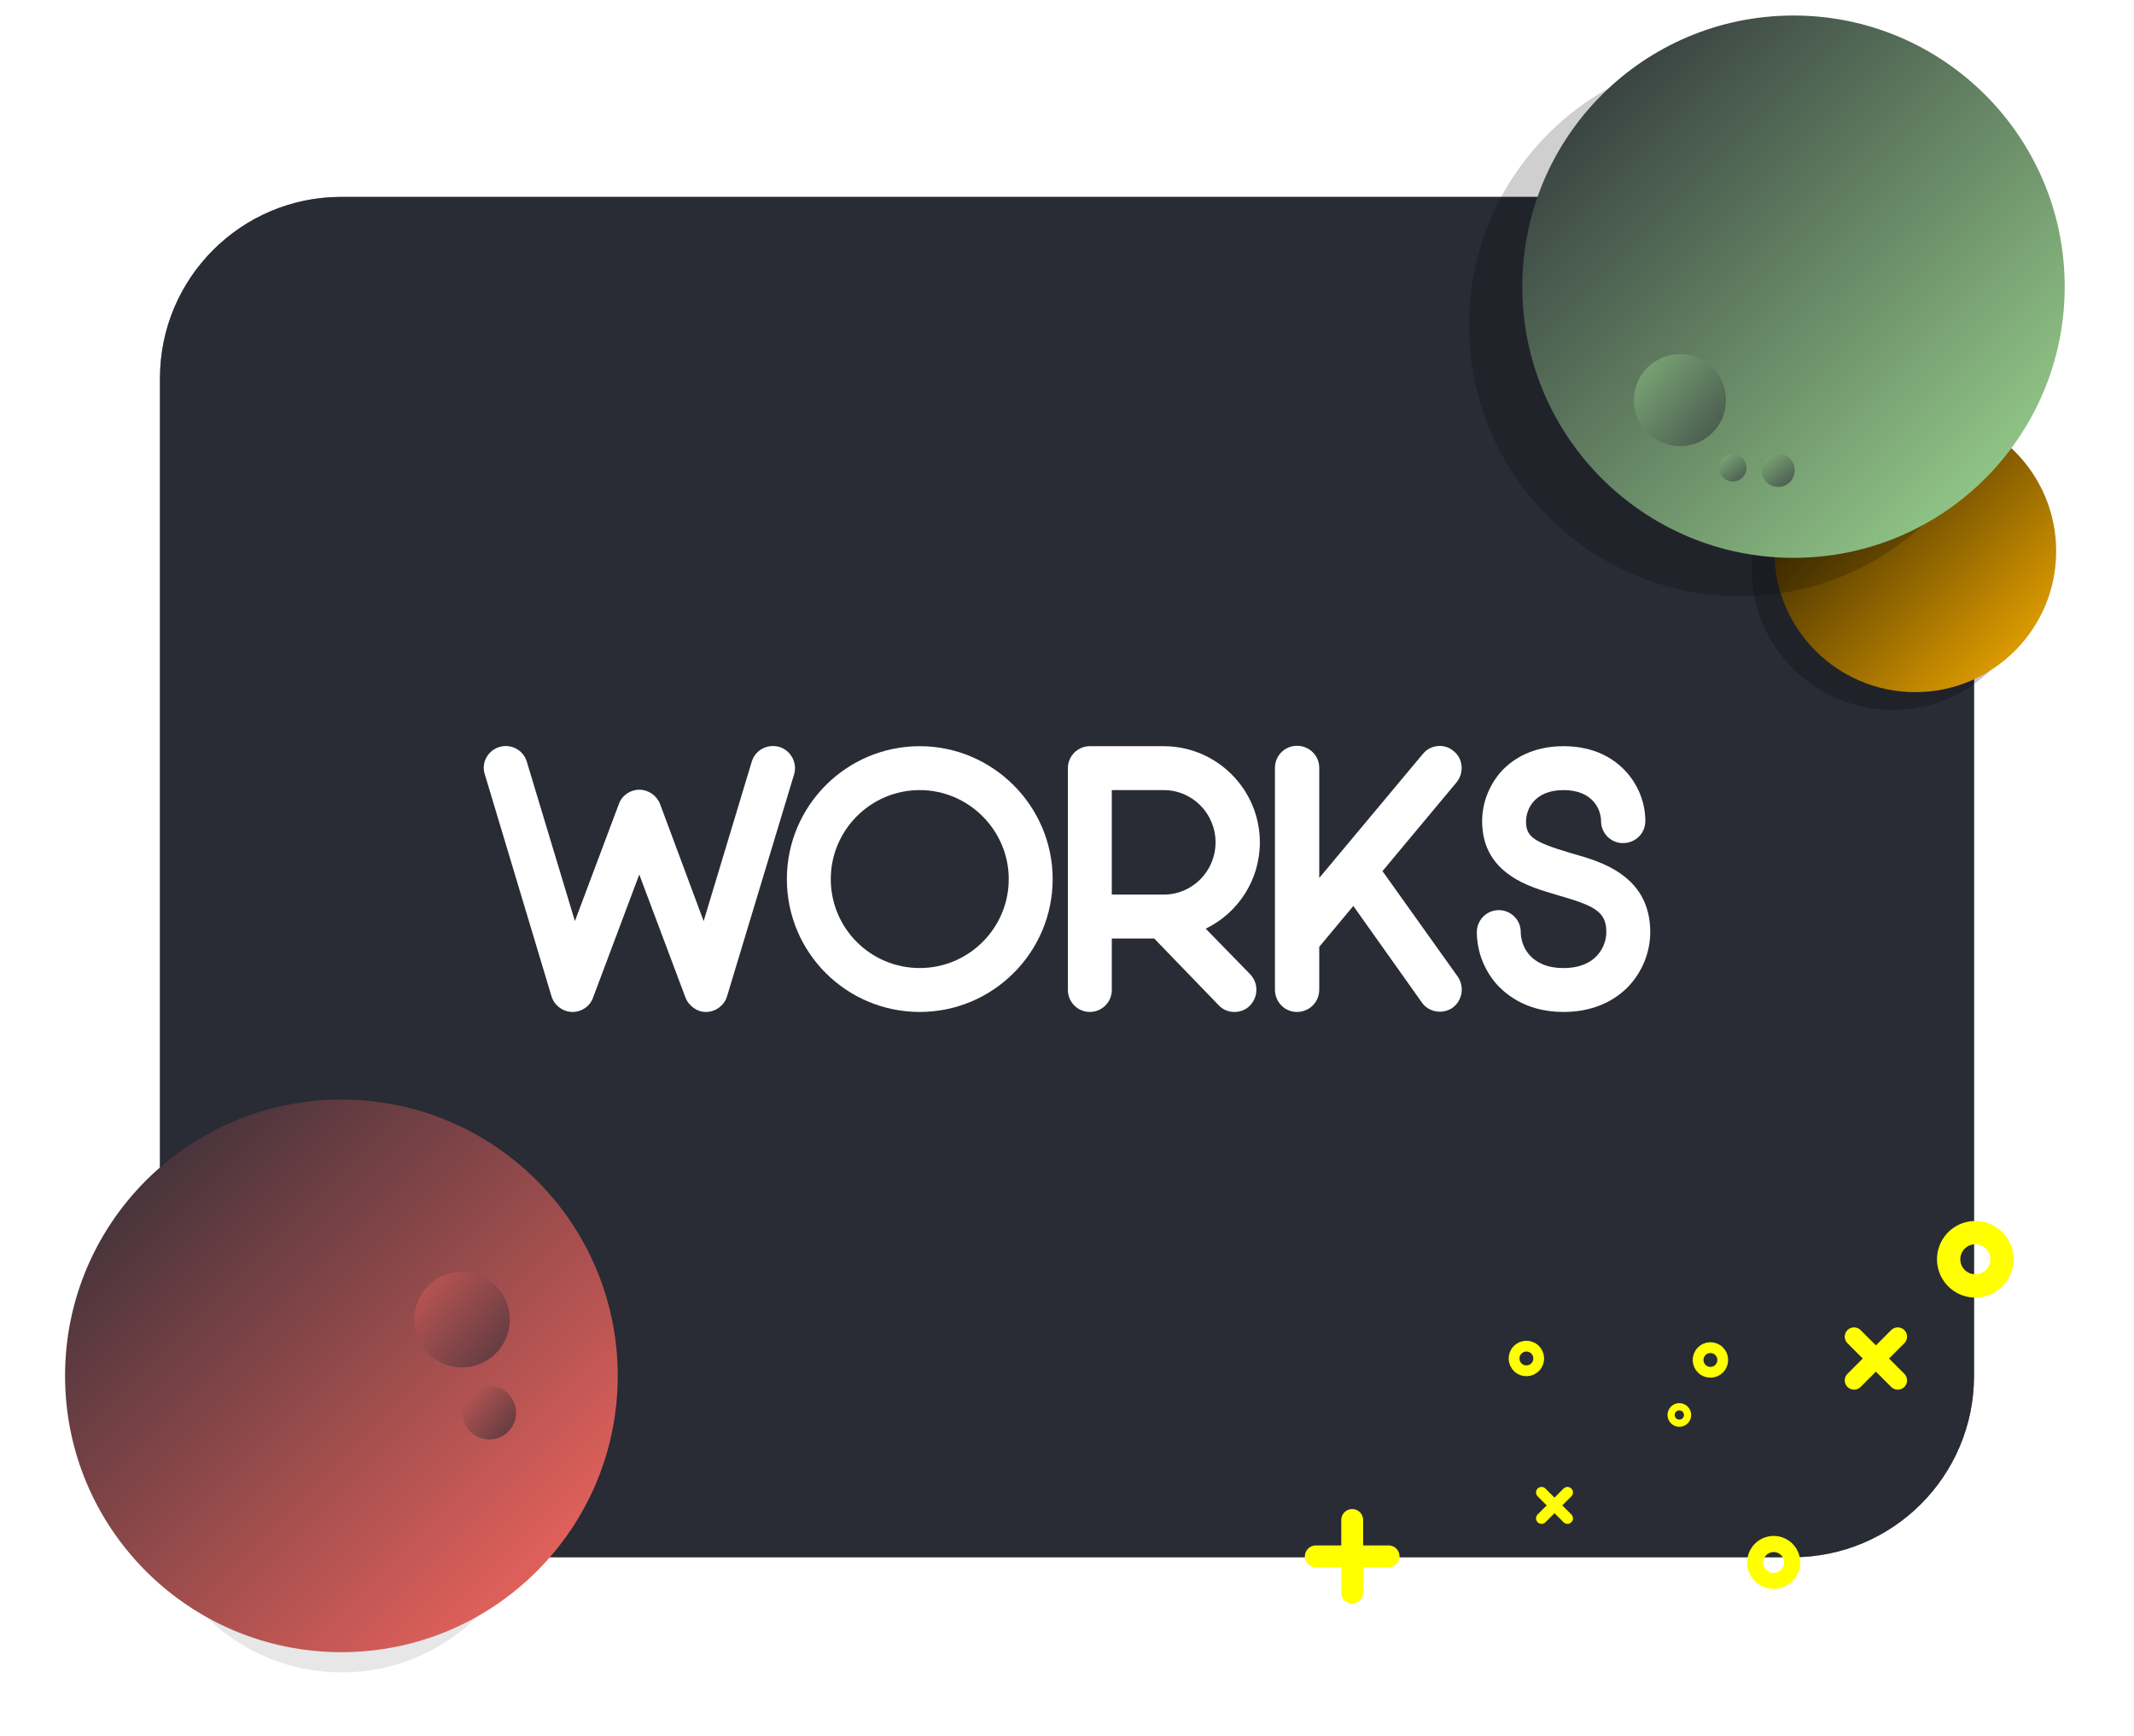 <?xml version="1.0" encoding="UTF-8" standalone="no"?>
<!-- Created with Inkscape (http://www.inkscape.org/) -->

<svg
 xmlns:dc="http://purl.org/dc/elements/1.1/"
 xmlns:cc="http://creativecommons.org/ns#"
 xmlns:rdf="http://www.w3.org/1999/02/22-rdf-syntax-ns#"
 xmlns:svg="http://www.w3.org/2000/svg"
 xmlns="http://www.w3.org/2000/svg"
 xmlns:xlink="http://www.w3.org/1999/xlink"
 xmlns:sodipodi="http://sodipodi.sourceforge.net/DTD/sodipodi-0.dtd"
 xmlns:inkscape="http://www.inkscape.org/namespaces/inkscape"
 width="622.512mm"
 height="506.361mm"
 viewBox="0 0 622.512 506.361"
 version="1.1"
 id="svg8"
 inkscape:version="0.92.3 (2405546, 2018-03-11)"
 sodipodi:docname="WORKS.svg">
<defs
 id="defs2">
<linearGradient
 id="linearGradient2703">
<stop
 id="stop2699"
 offset="0"
 stop-color="#292b35"
 style="stop-color:#a1de93;stop-opacity:1" />
<stop
 id="stop2701"
 offset="1"
 stop-opacity="0"
 stop-color="#292b35"
 style="stop-opacity:1" />
</linearGradient>
<linearGradient
 gradientUnits="userSpaceOnUse"
 gradientTransform="matrix(0.924,0,0,0.924,-193.227,-111.291)"
 y2="111.79"
 y1="270.54"
 x2="-264.58"
 x1="-105.83"
 id="linearGradient2695"
 spreadMethod="pad">
<stop
 id="stop2691"
 offset="0"
 stop-color="#99c0ff"
 style="stop-color:#99c0ff;stop-opacity:0.941" />
<stop
 id="stop2693"
 offset="1"
 stop-color="#292b35" />
</linearGradient>
<linearGradient
 gradientUnits="userSpaceOnUse"
 gradientTransform="matrix(0.924,0,0,0.924,-193.227,-111.291)"
 y2="111.79"
 y1="270.54"
 x2="-264.58"
 x1="-105.83"
 id="linearGradient2689"
 spreadMethod="pad">
<stop
 id="stop2685"
 offset="0"
 stop-color="#99c0ff"
 style="stop-color:#a00000;stop-opacity:0" />
<stop
 id="stop2687"
 offset="1"
 stop-color="#292b35" />
</linearGradient>
<linearGradient
 gradientUnits="userSpaceOnUse"
 gradientTransform="matrix(0.924,0,0,0.924,-193.227,-111.291)"
 y2="111.79"
 y1="270.54"
 x2="-264.58"
 x1="-105.83"
 id="linearGradient2683"
 spreadMethod="pad">
<stop
 id="stop2679"
 offset="0"
 stop-color="#99c0ff"
 style="stop-color:#a1de93;stop-opacity:0" />
<stop
 id="stop2681"
 offset="1"
 stop-color="#292b35" />
</linearGradient>
<linearGradient
 gradientUnits="userSpaceOnUse"
 gradientTransform="matrix(0.924,0,0,0.924,-193.227,-111.291)"
 y2="111.79"
 y1="270.54"
 x2="-264.58"
 x1="-105.83"
 id="linearGradient2677"
 spreadMethod="pad">
<stop
 id="stop2673"
 offset="0"
 stop-color="#99c0ff"
 style="stop-color:#a1de93;stop-opacity:1" />
<stop
 id="stop2675"
 offset="1"
 stop-color="#292b35" />
</linearGradient>
<linearGradient
 id="linearGradient2671"
 x1="-184.52"
 x2="-133.55"
 y1="231.64"
 y2="281.77"
 gradientTransform="translate(-160.542,-226.297)"
 gradientUnits="userSpaceOnUse">
<stop
 style="stop-color:#ffb300;stop-opacity:0.941"
 stop-color="#99c0ff"
 offset="0"
 id="stop2667" />
<stop
 offset="1"
 id="stop2669" />
</linearGradient>
<linearGradient
 id="linearGradient2665"
 x1="-184.52"
 x2="-133.55"
 y1="231.64"
 y2="281.77"
 gradientTransform="translate(-160.542,-226.297)"
 gradientUnits="userSpaceOnUse">
<stop
 style="stop-color:#ffb300;stop-opacity:1"
 stop-color="#99c0ff"
 offset="0"
 id="stop2661" />
<stop
 offset="1"
 id="stop2663" />
</linearGradient>
<linearGradient
 gradientUnits="userSpaceOnUse"
 gradientTransform="matrix(0.924,0,0,0.924,-193.227,-111.291)"
 y2="111.79"
 y1="270.54"
 x2="-264.58"
 x1="-105.83"
 id="linearGradient2659"
 spreadMethod="pad">
<stop
 id="stop2655"
 offset="0"
 stop-color="#99c0ff"
 style="stop-color:#ffb300;stop-opacity:1" />
<stop
 id="stop2657"
 offset="1"
 stop-color="#292b35" />
</linearGradient>
<linearGradient
 gradientUnits="userSpaceOnUse"
 gradientTransform="matrix(0.924,0,0,0.924,-193.227,-111.291)"
 y2="111.79"
 y1="270.54"
 x2="-264.58"
 x1="-105.83"
 id="linearGradient2653"
 spreadMethod="pad">
<stop
 id="stop2649"
 offset="0"
 stop-color="#99c0ff"
 style="stop-color:#e67e22;stop-opacity:1" />
<stop
 id="stop2651"
 offset="1"
 stop-color="#292b35" />
</linearGradient>
<linearGradient
 gradientUnits="userSpaceOnUse"
 gradientTransform="matrix(0.924,0,0,0.924,-193.227,-111.291)"
 y2="111.79"
 y1="270.54"
 x2="-264.58"
 x1="-105.83"
 id="linearGradient2647"
 spreadMethod="pad">
<stop
 id="stop2643"
 offset="0"
 stop-color="#99c0ff"
 style="stop-color:#e67e22;stop-opacity:1" />
<stop
 id="stop2645"
 offset="1"
 stop-color="#292b35" />
</linearGradient>
<linearGradient
 gradientUnits="userSpaceOnUse"
 gradientTransform="matrix(0.924,0,0,0.924,-193.227,-111.291)"
 y2="111.79"
 y1="270.54"
 x2="-264.58"
 x1="-105.83"
 id="linearGradient2641"
 spreadMethod="pad">
<stop
 id="stop2637"
 offset="0"
 stop-color="#99c0ff"
 style="stop-color:#a1de93;stop-opacity:1" />
<stop
 id="stop2639"
 offset="1"
 stop-color="#292b35" />
</linearGradient>
<linearGradient
 gradientUnits="userSpaceOnUse"
 gradientTransform="matrix(0.924,0,0,0.924,-193.227,-111.291)"
 y2="111.79"
 y1="270.54"
 x2="-264.58"
 x1="-105.83"
 id="linearGradient2635">
<stop
 id="stop2631"
 offset="0"
 stop-color="#99c0ff"
 style="stop-color:#2c3e50;stop-opacity:1" />
<stop
 id="stop2633"
 offset="1"
 stop-color="#292b35" />
</linearGradient>
<linearGradient
 gradientUnits="userSpaceOnUse"
 gradientTransform="translate(-160.542,-226.297)"
 y2="281.77"
 y1="231.64"
 x2="-133.55"
 x1="-184.52"
 id="linearGradient2629">
<stop
 id="stop2625"
 offset="0"
 stop-color="#99c0ff"
 style="stop-color:#ffb300;stop-opacity:1" />
<stop
 id="stop2627"
 offset="1" />
</linearGradient>
<linearGradient
 id="linearGradient2786"
 x1="-183.37"
 x2="-136.9"
 y1="227.74"
 y2="286.15"
 gradientTransform="matrix(0.327,0,0,0.327,-343.806,25.568)"
 gradientUnits="userSpaceOnUse">
<stop
 stop-color="#99c0ff"
 offset="0"
 id="stop850" />
<stop
 offset="1"
 id="stop852" />
</linearGradient>
<linearGradient
 id="linearGradient2702"
 x1="-193.68"
 x2="-82.634"
 y1="143.54"
 y2="239.33"
 gradientTransform="translate(-173.771,-226.297)"
 gradientUnits="userSpaceOnUse">
<stop
 stop-color="#99c0ff"
 offset="0"
 id="stop830" />
<stop
 offset="1"
 id="stop832" />
</linearGradient>
<linearGradient
 id="linearGradient2700"
 x1="-184.52"
 x2="-133.55"
 y1="231.64"
 y2="281.77"
 gradientTransform="translate(-160.542,-226.297)"
 gradientUnits="userSpaceOnUse">
<stop
 stop-color="#99c0ff"
 offset="0"
 id="stop825" />
<stop
 offset="1"
 id="stop827" />
</linearGradient>
<linearGradient
 id="linearGradient2678"
 x1="-105.83"
 x2="-264.58"
 y1="270.54"
 y2="111.79"
 gradientTransform="matrix(0.924,0,0,0.924,-193.227,-111.291)"
 gradientUnits="userSpaceOnUse"
 xlink:href="#linearGradient2695">
<stop
 stop-color="#99c0ff"
 offset="0"
 id="stop820"
 style="stop-color:#ff6961;stop-opacity:1" />
<stop
 stop-color="#292b35"
 offset="1"
 id="stop822" />
</linearGradient>
<linearGradient
 id="linearGradient2750"
 x2="-211.14"
 y1="376.38"
 y2="154.12"
 gradientTransform="translate(-173.771,-226.297)"
 gradientUnits="userSpaceOnUse">
<stop
 stop-color="#99b3ff"
 offset="0"
 id="stop835" />
<stop
 stop-color="#292b35"
 offset="1"
 id="stop837" />
</linearGradient>
<linearGradient
 id="linearGradient2961">
<stop
 stop-color="#292b35"
 offset="0"
 id="stop815" />
<stop
 stop-color="#292b35"
 stop-opacity="0"
 offset="1"
 id="stop817" />
</linearGradient>
<linearGradient
 id="linearGradient2995"
 x1="32.279"
 x2="-269.35"
 y1="244.61"
 y2="365.26"
 gradientTransform="translate(76.688,42.384)"
 gradientUnits="userSpaceOnUse"
 xlink:href="#linearGradient2961" />
<linearGradient
 id="linearGradient3007"
 x1="32.279"
 x2="-269.35"
 y1="244.61"
 y2="365.26"
 gradientTransform="translate(-58.86,-212.883)"
 gradientUnits="userSpaceOnUse"
 xlink:href="#linearGradient2961" />
<linearGradient
 id="linearGradient2997"
 x1="32.279"
 x2="-269.35"
 y1="244.61"
 y2="365.26"
 gradientTransform="translate(214.141,-185.521)"
 gradientUnits="userSpaceOnUse"
 xlink:href="#linearGradient2961" />
<linearGradient
 inkscape:collect="always"
 xlink:href="#linearGradient2665"
 id="linearGradient1826"
 x1="-343.958"
 y1="191.167"
 x2="-399.814"
 y2="136.246"
 gradientUnits="userSpaceOnUse"
 gradientTransform="matrix(1.554,0,0,1.554,690.778,-252.469)" />
<linearGradient
 inkscape:collect="always"
 xlink:href="#linearGradient2703"
 id="linearGradient2452"
 gradientUnits="userSpaceOnUse"
 gradientTransform="matrix(0.507,0,0,0.507,113.634,-137.559)"
 x1="-193.68"
 y1="143.54"
 x2="-82.634"
 y2="239.33" />
<filter
 inkscape:collect="always"
 style="color-interpolation-filters:sRGB"
 id="filter2556"
 x="-0.1"
 width="1.199"
 y="-0.1"
 height="1.199">
<feGaussianBlur
 inkscape:collect="always"
 stdDeviation="9.882"
 id="feGaussianBlur2558" />
</filter>
<filter
 inkscape:collect="always"
 style="color-interpolation-filters:sRGB"
 id="filter2576"
 x="-0.11"
 width="1.221"
 y="-0.11"
 height="1.221">
<feGaussianBlur
 inkscape:collect="always"
 stdDeviation="4.868"
 id="feGaussianBlur2578" />
</filter>
<linearGradient
 inkscape:collect="always"
 xlink:href="#linearGradient2703"
 id="linearGradient2594"
 gradientUnits="userSpaceOnUse"
 gradientTransform="matrix(0.367,0,0,0.367,133.455,-114.647)"
 x1="-183.37"
 y1="227.74"
 x2="-136.9"
 y2="286.15" />
<linearGradient
 inkscape:collect="always"
 xlink:href="#linearGradient2678"
 id="linearGradient2604"
 x1="-211.667"
 y1="85.333"
 x2="-264.583"
 y2="32.417"
 gradientUnits="userSpaceOnUse"
 gradientTransform="matrix(3.047,0,0,3.047,381.568,64.701)" />
<linearGradient
 inkscape:collect="always"
 xlink:href="#linearGradient2641"
 id="linearGradient2705"
 gradientUnits="userSpaceOnUse"
 gradientTransform="matrix(0.854,0,0,0.854,249.167,-225.239)"
 x1="-105.83"
 y1="270.54"
 x2="-289.64"
 y2="85.4" />
<linearGradient
 inkscape:collect="always"
 xlink:href="#linearGradient2703"
 id="linearGradient2707"
 gradientUnits="userSpaceOnUse"
 gradientTransform="matrix(0.303,0,0,0.303,109.977,-98.731)"
 x1="-183.37"
 y1="227.74"
 x2="-136.9"
 y2="286.15" />
<linearGradient
 inkscape:collect="always"
 xlink:href="#linearGradient2678"
 id="linearGradient2711"
 gradientUnits="userSpaceOnUse"
 gradientTransform="matrix(0.527,0,0,0.527,-239.058,126.931)"
 x1="-193.68"
 y1="143.54"
 x2="-82.634"
 y2="239.33" />
<linearGradient
 inkscape:collect="always"
 xlink:href="#linearGradient2678"
 id="linearGradient2715"
 gradientUnits="userSpaceOnUse"
 gradientTransform="matrix(0.295,0,0,0.295,-261.802,198.484)"
 x1="-193.68"
 y1="143.54"
 x2="-82.634"
 y2="239.33" />
<linearGradient
 inkscape:collect="always"
 xlink:href="#linearGradient2961"
 id="linearGradient5556"
 gradientUnits="userSpaceOnUse"
 x1="32.279"
 y1="244.61"
 x2="-269.35"
 y2="365.26" />
<linearGradient
 id="linearGradient2995-4"
 x1="32.279"
 x2="-269.35"
 y1="244.61"
 y2="365.26"
 gradientTransform="translate(-166.05,-145.639)"
 gradientUnits="userSpaceOnUse"
 xlink:href="#linearGradient2961" />
<linearGradient
 inkscape:collect="always"
 xlink:href="#linearGradient2961"
 id="linearGradient2972"
 gradientUnits="userSpaceOnUse"
 x1="32.279"
 y1="244.61"
 x2="-269.35"
 y2="365.26" />
<linearGradient
 inkscape:collect="always"
 xlink:href="#linearGradient2961"
 id="linearGradient2974"
 gradientUnits="userSpaceOnUse"
 x1="32.279"
 y1="244.61"
 x2="-269.35"
 y2="365.26" />
<linearGradient
 inkscape:collect="always"
 xlink:href="#linearGradient2961"
 id="linearGradient2976"
 gradientUnits="userSpaceOnUse"
 x1="32.279"
 y1="244.61"
 x2="-269.35"
 y2="365.26" />
<linearGradient
 inkscape:collect="always"
 xlink:href="#linearGradient2961"
 id="linearGradient2978"
 gradientUnits="userSpaceOnUse"
 x1="32.279"
 y1="244.61"
 x2="-269.35"
 y2="365.26" />
<linearGradient
 inkscape:collect="always"
 xlink:href="#linearGradient2961"
 id="linearGradient2980"
 gradientUnits="userSpaceOnUse"
 x1="32.279"
 y1="244.61"
 x2="-269.35"
 y2="365.26" />
<linearGradient
 inkscape:collect="always"
 xlink:href="#linearGradient2961"
 id="linearGradient2982"
 gradientUnits="userSpaceOnUse"
 x1="32.279"
 y1="244.61"
 x2="-269.35"
 y2="365.26" />
<linearGradient
 inkscape:collect="always"
 xlink:href="#linearGradient2961"
 id="linearGradient2984"
 gradientUnits="userSpaceOnUse"
 gradientTransform="matrix(1.89,0,0,1.89,582.471,223.576)"
 x1="32.279"
 y1="244.61"
 x2="-269.35"
 y2="365.26" />
<linearGradient
 inkscape:collect="always"
 xlink:href="#linearGradient2961"
 id="linearGradient2986"
 gradientUnits="userSpaceOnUse"
 x1="32.279"
 y1="244.61"
 x2="-269.35"
 y2="365.26" />
<linearGradient
 inkscape:collect="always"
 xlink:href="#linearGradient2961"
 id="linearGradient2988"
 gradientUnits="userSpaceOnUse"
 x1="32.279"
 y1="244.61"
 x2="-269.35"
 y2="365.26" />
<linearGradient
 inkscape:collect="always"
 xlink:href="#linearGradient2961"
 id="linearGradient3005"
 gradientUnits="userSpaceOnUse"
 gradientTransform="matrix(1.262,0,0,1.262,331.484,238.317)"
 x1="32.279"
 y1="244.61"
 x2="-269.35"
 y2="365.26" />
<filter
 inkscape:collect="always"
 style="color-interpolation-filters:sRGB"
 id="filter3065"
 x="-0.088"
 width="1.176"
 y="-0.118"
 height="1.235">
<feGaussianBlur
 inkscape:collect="always"
 stdDeviation="19.447"
 id="feGaussianBlur3067" />
</filter>
<filter
 inkscape:collect="always"
 style="color-interpolation-filters:sRGB"
 id="filter3096"
 x="-0.163"
 width="1.326"
 y="-0.163"
 height="1.326">
<feGaussianBlur
 inkscape:collect="always"
 stdDeviation="4.326"
 id="feGaussianBlur3098" />
</filter>
</defs>
<sodipodi:namedview
 id="base"
 pagecolor="#ffffff"
 bordercolor="#666666"
 borderopacity="1.0"
 inkscape:pageopacity="0.0"
 inkscape:pageshadow="2"
 inkscape:zoom="0.32733599"
 inkscape:cx="2039.7117"
 inkscape:cy="712.56038"
 inkscape:document-units="mm"
 inkscape:current-layer="layer1"
 showgrid="true"
 inkscape:pagecheckerboard="true"
 showborder="false"
 inkscape:snap-bbox="true"
 inkscape:snap-bbox-edge-midpoints="false"
 inkscape:bbox-nodes="true"
 inkscape:snap-global="true"
 inkscape:snap-bbox-midpoints="false"
 inkscape:window-width="1920"
 inkscape:window-height="1057"
 inkscape:window-x="-8"
 inkscape:window-y="-8"
 inkscape:window-maximized="1"
 fit-margin-top="0"
 fit-margin-left="0"
 fit-margin-right="0"
 fit-margin-bottom="0">
<inkscape:grid
 type="xygrid"
 id="grid815"
 spacingx="26.458"
 spacingy="26.458"
 originx="443.547"
 originy="52.039" />
</sodipodi:namedview>
<g
 inkscape:label="レイヤー 1"
 inkscape:groupmode="layer"
 id="layer1"
 transform="translate(443.547,157.322)">
<rect
 ry="52.917"
 y="-99.875"
 x="-396.875"
 height="396.875"
 width="529.167"
 id="rect3019"
 style="opacity:0.802;fill:#161f28;fill-opacity:1;fill-rule:evenodd;stroke:none;stroke-width:4.132;stroke-linecap:round;stroke-linejoin:round;stroke-miterlimit:4;stroke-dasharray:none;stroke-dashoffset:50.003;stroke-opacity:1;paint-order:fill markers stroke;filter:url(#filter3065)" />
<rect
 style="opacity:1;fill:#292b35;fill-opacity:1;fill-rule:evenodd;stroke:none;stroke-width:4.132;stroke-linecap:round;stroke-linejoin:round;stroke-miterlimit:4;stroke-dasharray:none;stroke-dashoffset:50.003;stroke-opacity:1;paint-order:fill markers stroke"
 id="rect819"
 width="529.167"
 height="396.875"
 x="-396.875"
 y="-99.875"
 ry="52.917" />
<g
 transform="matrix(0.777,0,0,0.777,416.929,-119.3)"
 id="g2566"
 style="opacity:0.22;fill:#000000;fill-opacity:1;filter:url(#filter2576)">
<ellipse
 style="opacity:1;fill:#000000;fill-opacity:1;fill-rule:evenodd;stroke:none;stroke-width:3;stroke-linecap:round;stroke-linejoin:round;stroke-miterlimit:4;stroke-dasharray:none;stroke-dashoffset:50.003;stroke-opacity:1;paint-order:fill markers stroke"
 id="ellipse2560"
 cx="-396.875"
 cy="164.708"
 rx="52.917"
 ry="52.917" />
<circle
 id="circle2562"
 style="fill:#000000;fill-opacity:1;fill-rule:evenodd;stroke-width:1;paint-order:normal"
 r="13.229"
 cy="186.442"
 cx="-412.75" />
<circle
 id="circle2564"
 style="fill:#000000;fill-opacity:1;fill-rule:evenodd;stroke-width:0.557;paint-order:normal"
 r="7.37"
 cy="198.726"
 cx="-385.346" />
</g>
<ellipse
 style="opacity:1;fill:url(#linearGradient1826);fill-opacity:1;fill-rule:evenodd;stroke:none;stroke-width:2.331;stroke-linecap:round;stroke-linejoin:round;stroke-miterlimit:4;stroke-dasharray:none;stroke-dashoffset:50.003;stroke-opacity:1;paint-order:fill markers stroke"
 id="path1818"
 cx="115.145"
 cy="3.49"
 rx="41.117"
 ry="41.117" />
<g
 style="opacity:0.191;fill:#000000;fill-opacity:1;stroke:none;filter:url(#filter2556)"
 transform="matrix(0.664,0,0,0.664,293.619,-39.108)"
 id="g2462">
<circle
 cx="-345.753"
 cy="-35.133"
 r="119.06"
 style="fill:#000000;fill-opacity:1;fill-rule:evenodd;stroke:none;stroke-width:11.906;stroke-linecap:round;stroke-linejoin:round;stroke-dashoffset:50.003;paint-order:stroke fill markers"
 id="circle2454" />
<circle
 cx="-319.293"
 cy="31.017"
 r="13.229"
 style="fill:#000000;fill-opacity:1;fill-rule:evenodd;stroke:none;stroke-width:1;paint-order:normal"
 id="circle2456" />
<circle
 cx="-306.063"
 cy="-35.133"
 r="26.458"
 style="fill:#000000;fill-opacity:1;fill-rule:evenodd;stroke:none;stroke-width:1;paint-order:normal"
 id="circle2458" />
<circle
 cx="-338.543"
 cy="50.267"
 r="6.026"
 style="fill:#000000;fill-opacity:1;fill-rule:evenodd;stroke:none;stroke-width:1;paint-order:normal"
 id="circle2460" />
</g>
<circle
 cx="79.64"
 cy="-73.681"
 r="79.11"
 style="fill:url(#linearGradient2705);fill-opacity:1;fill-rule:evenodd;stroke:none;stroke-width:7.911;stroke-linecap:round;stroke-linejoin:round;stroke-dashoffset:50.003;paint-order:stroke fill markers"
 id="circle900" />
<circle
 cx="46.52"
 cy="-40.58"
 r="13.422"
 style="fill:url(#linearGradient2452);fill-opacity:1;fill-rule:evenodd;stroke:none;stroke-width:0.507;paint-order:normal"
 id="circle904" />
<circle
 cx="61.93"
 cy="-20.85"
 r="4.004"
 style="fill:url(#linearGradient2707);fill-opacity:1;fill-rule:evenodd;stroke:none;stroke-width:0.664;paint-order:normal"
 id="circle910" />
<circle
 id="circle2592"
 style="fill:url(#linearGradient2594);fill-opacity:1;fill-rule:evenodd;stroke:none;stroke-width:0.807;paint-order:normal"
 r="4.86"
 cy="-20.116"
 cx="75.137" />
<circle
 r="31.81"
 cy="297"
 cx="-396.875"
 id="circle2717"
 style="opacity:0.31;fill:#000000;fill-opacity:1;fill-rule:evenodd;stroke:none;stroke-width:6.011;stroke-linecap:round;stroke-linejoin:round;stroke-miterlimit:4;stroke-dasharray:none;stroke-dashoffset:50.003;stroke-opacity:1;paint-order:fill markers stroke;filter:url(#filter3096)"
 transform="matrix(1.769,0,0,1.769,358.202,-251.067)" />
<circle
 style="opacity:1;fill:url(#linearGradient2604);fill-opacity:1;fill-rule:evenodd;stroke:none;stroke-width:15.234;stroke-linecap:round;stroke-linejoin:round;stroke-miterlimit:4;stroke-dasharray:none;stroke-dashoffset:50.003;stroke-opacity:1;paint-order:fill markers stroke"
 id="path2596"
 cx="-343.958"
 cy="244.083"
 r="80.614" />
<circle
 id="circle2709"
 style="fill:url(#linearGradient2711);fill-opacity:1;fill-rule:evenodd;stroke:none;stroke-width:0.527;paint-order:normal"
 r="13.942"
 cy="227.664"
 cx="-308.769" />
<circle
 cx="-300.805"
 cy="254.844"
 style="fill:url(#linearGradient2715);fill-opacity:1;fill-rule:evenodd;stroke:none;stroke-width:0.295;paint-order:normal"
 id="circle2713"
 r="7.801" />
<g
 aria-label="WORKS"
 style="font-style:normal;font-weight:normal;font-size:110.454px;line-height:1.25;font-family:sans-serif;letter-spacing:0px;word-spacing:0px;fill:#ffffff;fill-opacity:1;stroke:none;stroke-width:2.761"
 id="text2745">
<path
 d="m -276.504,137.914 h -0.221 c -2.761,-0.11 -5.191,-1.988 -5.965,-4.639 l -19.44,-64.726 c -1.105,-3.314 0.884,-6.959 4.308,-7.953 3.314,-0.994 6.959,0.884 7.953,4.308 l 14.028,46.501 12.813,-34.13 c 0.884,-2.54 3.314,-4.197 5.965,-4.197 2.651,0 5.081,1.657 6.075,4.197 l 12.702,34.13 14.028,-46.501 c 0.994,-3.424 4.639,-5.302 8.063,-4.308 3.314,0.994 5.302,4.639 4.308,7.953 l -19.55,64.726 c -0.773,2.651 -3.203,4.529 -5.965,4.639 -2.651,0.11 -5.191,-1.657 -6.185,-4.197 l -13.475,-35.897 -13.475,35.897 c -0.884,2.54 -3.314,4.197 -5.965,4.197 z"
 style="font-style:normal;font-variant:normal;font-weight:normal;font-stretch:normal;font-family:'Moon 2.0';-inkscape-font-specification:'Moon 2.0, ';fill:#ffffff;fill-opacity:1;stroke-width:2.761"
 id="path3069"
 inkscape:connector-curvature="0" />
<path
 d="m -175.242,137.914 c -21.428,0 -38.769,-17.341 -38.769,-38.769 0,-21.318 17.341,-38.769 38.769,-38.769 21.318,0 38.769,17.452 38.769,38.769 0,21.428 -17.452,38.769 -38.769,38.769 z m 0,-64.726 c -14.359,0 -25.957,11.708 -25.957,25.957 0,14.359 11.598,25.957 25.957,25.957 14.249,0 25.957,-11.598 25.957,-25.957 0,-14.249 -11.708,-25.957 -25.957,-25.957 z"
 style="font-style:normal;font-variant:normal;font-weight:normal;font-stretch:normal;font-family:'Moon 2.0';-inkscape-font-specification:'Moon 2.0, ';fill:#ffffff;fill-opacity:1;stroke-width:2.761"
 id="path3071"
 inkscape:connector-curvature="0" />
<path
 d="m -91.829,113.614 c 9.389,-4.529 15.795,-14.138 15.795,-25.183 0,-15.464 -12.592,-28.055 -28.055,-28.055 h -21.538 c -3.535,0 -6.406,2.872 -6.406,6.406 v 64.726 c 0,3.535 2.872,6.406 6.406,6.406 3.535,0 6.406,-2.872 6.406,-6.406 v -15.022 h 12.371 l 18.777,19.44 c 1.215,1.325 2.872,1.988 4.639,1.988 1.546,0 3.203,-0.552 4.418,-1.767 2.54,-2.54 2.651,-6.517 0.221,-9.168 z M -119.222,73.188 h 15.132 c 8.394,0 15.132,6.848 15.132,15.243 0,8.394 -6.738,15.243 -15.132,15.243 h -15.132 z"
 style="font-style:normal;font-variant:normal;font-weight:normal;font-stretch:normal;font-family:'Moon 2.0';-inkscape-font-specification:'Moon 2.0, ';fill:#ffffff;fill-opacity:1;stroke-width:2.761"
 id="path3073"
 inkscape:connector-curvature="0" />
<path
 d="m -40.261,96.825 21.649,-25.957 c 2.209,-2.761 1.878,-6.848 -0.884,-9.057 -2.651,-2.32 -6.738,-1.878 -8.947,0.773 L -58.707,98.813 V 66.671 c 0,-3.535 -2.872,-6.406 -6.517,-6.406 -3.535,0 -6.406,2.872 -6.406,6.406 v 64.726 c 0,3.645 2.872,6.517 6.406,6.517 3.645,0 6.517,-2.872 6.517,-6.517 v -12.481 l 9.941,-11.929 19.992,28.166 c 1.988,2.872 6.075,3.535 8.947,1.546 2.872,-2.099 3.535,-6.075 1.546,-9.057 z"
 style="font-style:normal;font-variant:normal;font-weight:normal;font-stretch:normal;font-family:'Moon 2.0';-inkscape-font-specification:'Moon 2.0, ';fill:#ffffff;fill-opacity:1;stroke-width:2.761"
 id="path3075"
 inkscape:connector-curvature="0" />
<path
 d="m 12.558,137.914 c -9.72,0 -15.574,-4.087 -18.888,-7.4 -4.087,-4.308 -6.406,-10.051 -6.406,-15.905 0,-3.535 2.872,-6.406 6.406,-6.406 3.535,0 6.406,2.872 6.406,6.406 0,3.866 2.651,10.493 12.481,10.493 9.83,0 12.481,-6.627 12.481,-10.493 0,-5.854 -3.203,-7.621 -14.028,-10.714 -4.86,-1.436 -9.83,-2.872 -13.917,-5.744 -5.523,-3.755 -8.284,-9.057 -8.284,-15.905 0,-5.523 2.209,-10.935 5.965,-14.911 3.093,-3.203 8.726,-6.959 17.783,-6.959 9.168,0 14.69,3.755 17.783,6.959 3.866,3.976 6.075,9.389 6.075,14.911 0,3.535 -2.872,6.406 -6.517,6.406 -3.535,0 -6.406,-2.872 -6.406,-6.406 0,-3.314 -2.32,-9.057 -10.935,-9.057 -8.615,0 -10.935,5.744 -10.935,9.057 0,4.308 1.657,5.965 12.923,9.278 5.081,1.436 10.383,2.982 14.69,6.075 5.744,3.976 8.615,9.72 8.615,17.01 0,5.854 -2.32,11.598 -6.406,15.905 -3.203,3.314 -9.168,7.4 -18.888,7.4 z"
 style="font-style:normal;font-variant:normal;font-weight:normal;font-stretch:normal;font-family:'Moon 2.0';-inkscape-font-specification:'Moon 2.0, ';fill:#ffffff;fill-opacity:1;stroke-width:2.761"
 id="path3077"
 inkscape:connector-curvature="0" />
</g>
<g
 style="fill:url(#linearGradient2976);stroke:#ffff00;stroke-width:0.926;stroke-linecap:round;stroke-linejoin:round"
 id="g2751"
 transform="matrix(-3.474,0,0,-3.474,-1113.857,572.122)">
<path
 inkscape:connector-curvature="0"
 style="fill:url(#linearGradient2972)"
 id="path2747"
 d="m -324.57,82.459 2.177,2.177" />
<path
 inkscape:connector-curvature="0"
 style="fill:url(#linearGradient2974)"
 id="path2749"
 d="m -324.57,84.636 2.177,-2.177" />
</g>
<circle
 id="circle2753"
 style="fill:none;fill-rule:evenodd;stroke:#ffff00;stroke-width:4.714;stroke-linecap:round;stroke-linejoin:round;paint-order:stroke fill markers"
 r="5.388"
 cy="-301.934"
 cx="58.384"
 transform="rotate(155.16)" />
<circle
 id="circle2755"
 style="fill:none;fill-rule:evenodd;stroke:#ffff00;stroke-width:6.805;stroke-linecap:round;stroke-linejoin:round;paint-order:stroke fill markers"
 r="7.778"
 cy="-223.589"
 cx="108.351"
 transform="rotate(121.87)" />
<g
 style="fill:url(#linearGradient2982);stroke:#ffff00;stroke-width:0.926;stroke-linecap:round;stroke-linejoin:round"
 id="g2761"
 transform="matrix(5.856,0,0,5.856,1997.983,-250.229)">
<path
 inkscape:connector-curvature="0"
 style="fill:url(#linearGradient2978)"
 id="path2757"
 d="m -324.57,82.459 2.177,2.177" />
<path
 inkscape:connector-curvature="0"
 style="fill:url(#linearGradient2980)"
 id="path2759"
 d="m -324.57,84.636 2.177,-2.177" />
</g>
<circle
 id="circle2763"
 style="fill:url(#linearGradient2984);fill-rule:evenodd;stroke:#ffff00;stroke-width:3.147;stroke-linecap:round;stroke-linejoin:round;paint-order:stroke fill markers"
 r="3.597"
 cy="127.662"
 cx="-202.073"
 transform="rotate(-58.129)" />
<circle
 id="circle2765"
 style="fill:none;fill-rule:evenodd;stroke:#ffff00;stroke-width:3.147;stroke-linecap:round;stroke-linejoin:round;paint-order:stroke fill markers"
 r="3.597"
 cy="173.479"
 cx="-174.093"
 transform="rotate(-58.129)" />
<g
 style="fill:url(#linearGradient5556);stroke:#ffff00;stroke-width:0.926;stroke-linecap:round;stroke-linejoin:round"
 id="g2771"
 transform="matrix(4.876,4.876,-4.876,4.876,1935.579,1466.667)">
<path
 inkscape:connector-curvature="0"
 style="fill:url(#linearGradient2986)"
 id="path2767"
 d="m -324.57,82.459 2.177,2.177" />
<path
 inkscape:connector-curvature="0"
 style="fill:url(#linearGradient2988)"
 id="path2769"
 d="m -324.57,84.636 2.177,-2.177" />
</g>
<circle
 transform="rotate(-58.129)"
 cx="-192.512"
 cy="174.256"
 r="2.402"
 style="fill:url(#linearGradient3005);fill-rule:evenodd;stroke:#ffff00;stroke-width:2.102;stroke-linecap:round;stroke-linejoin:round;paint-order:stroke fill markers"
 id="circle3003" />
</g>
</svg>

